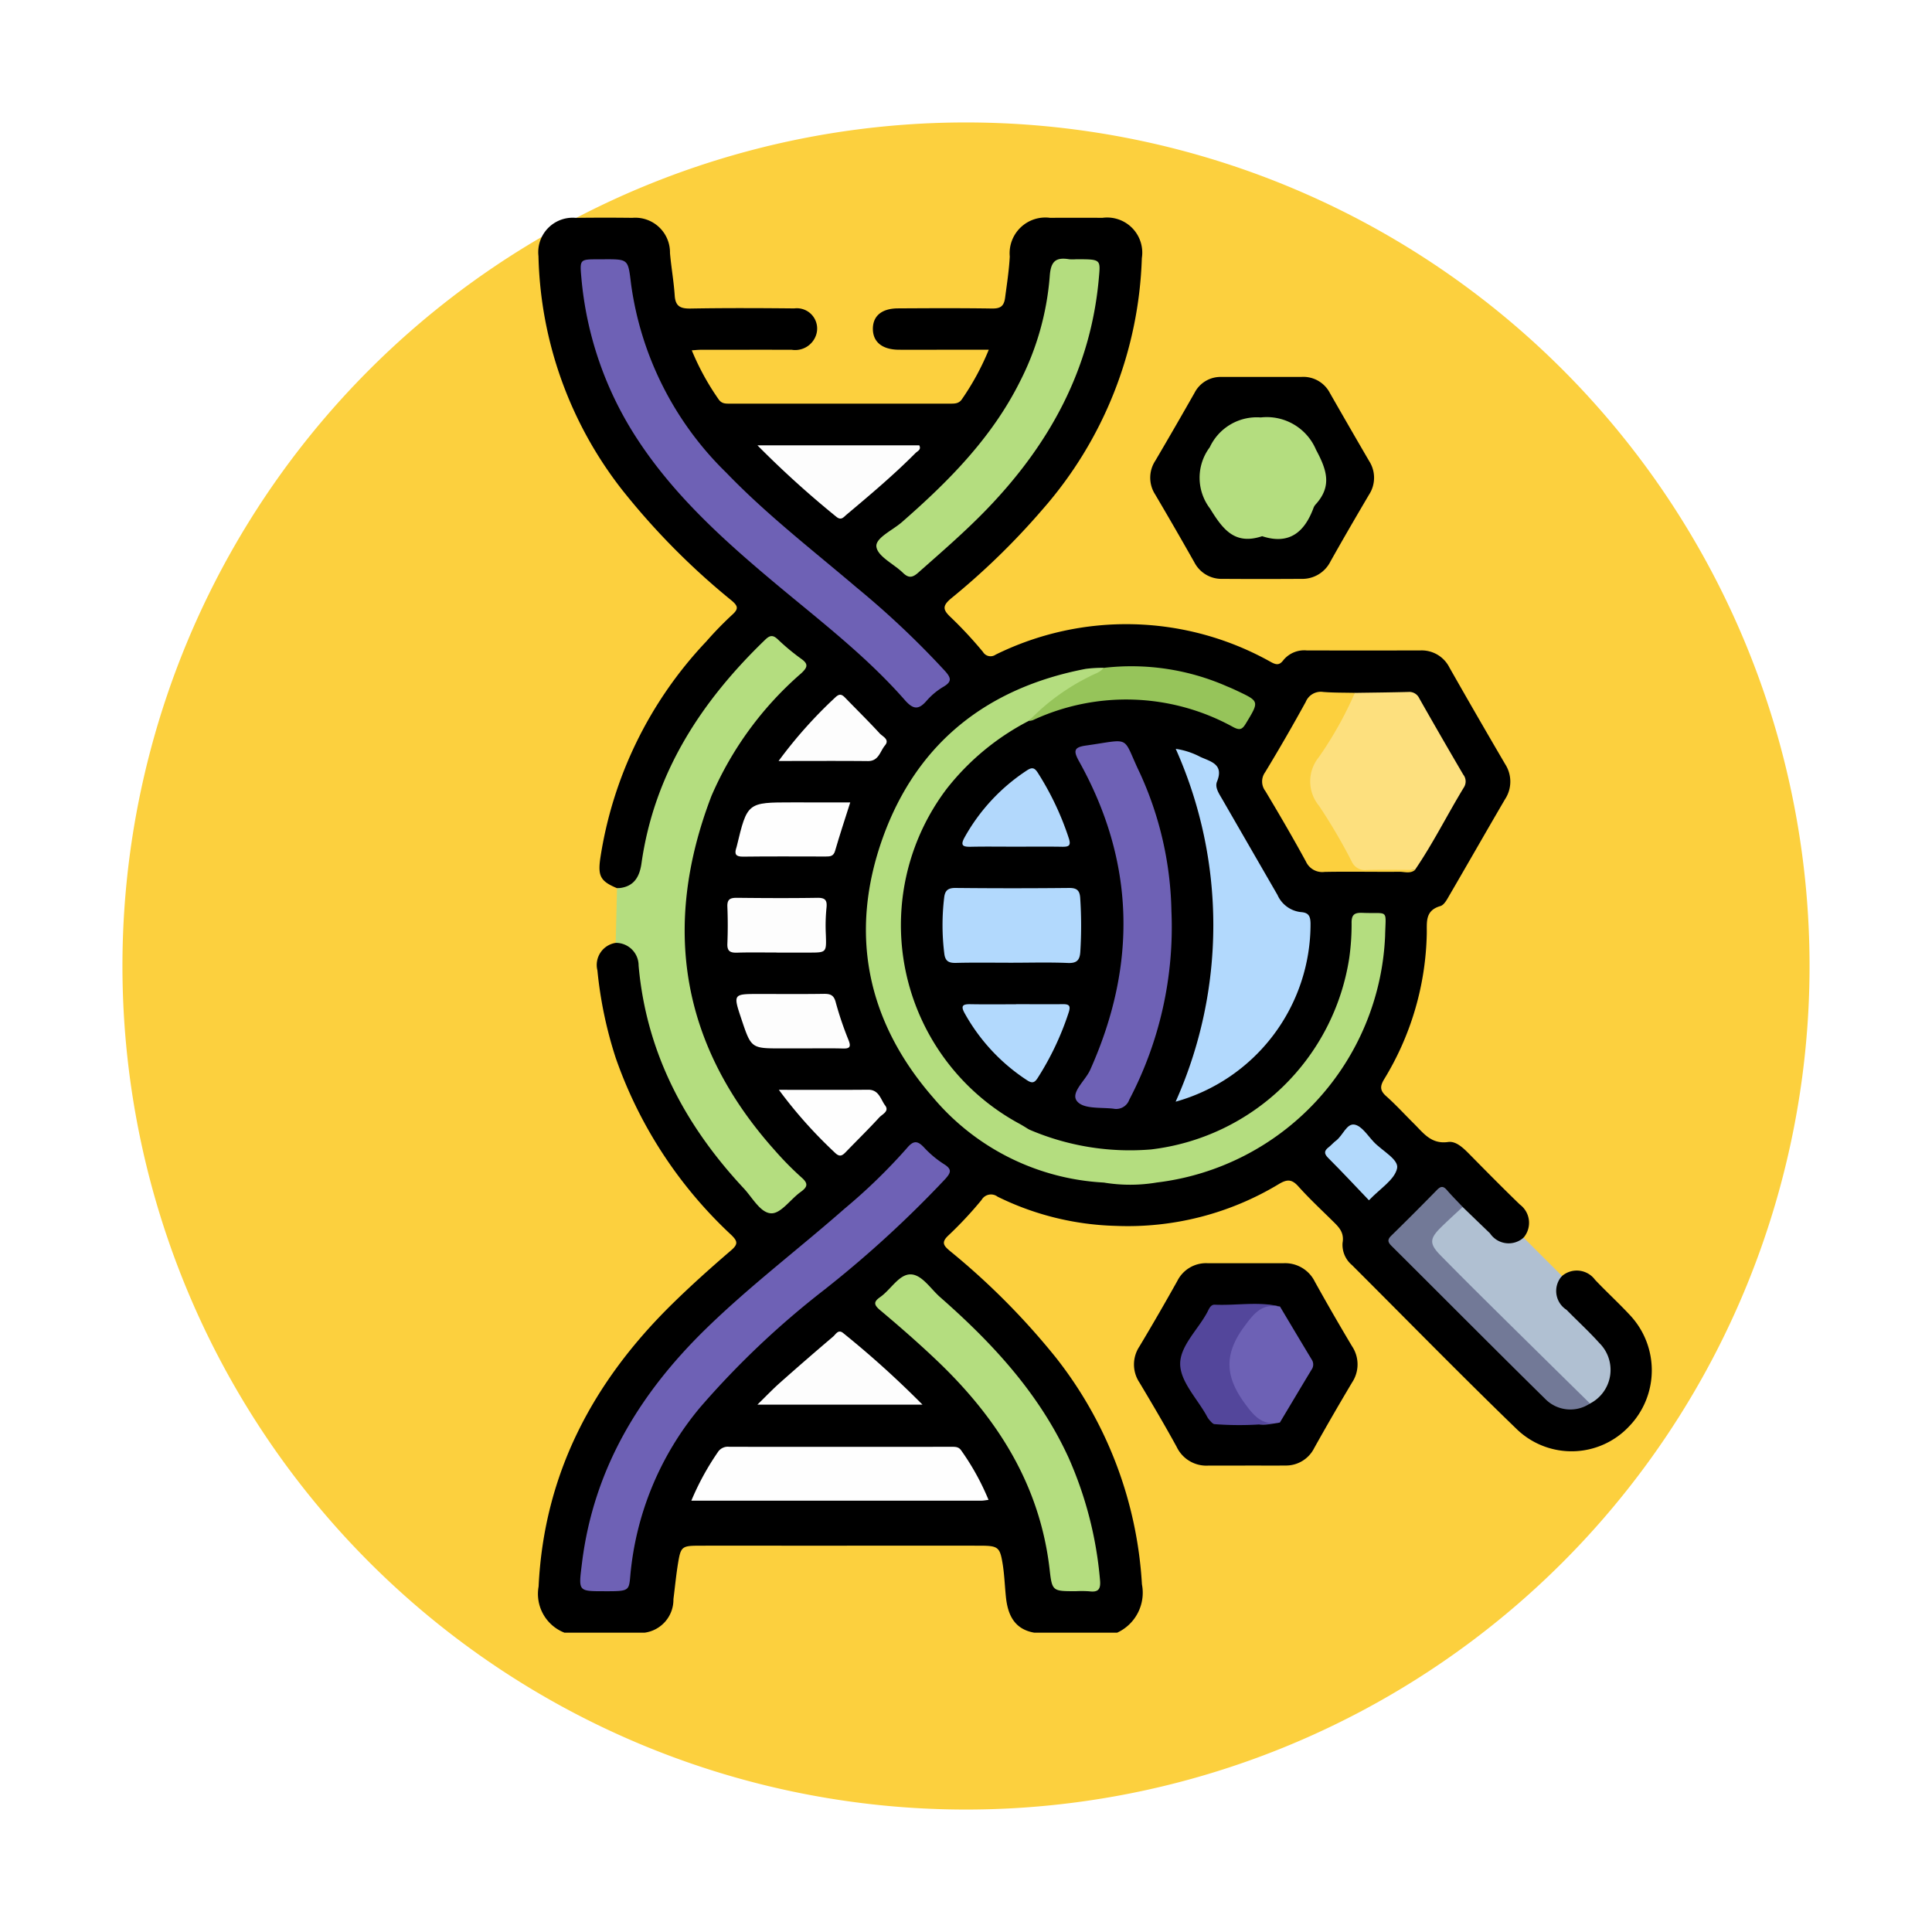 <svg xmlns="http://www.w3.org/2000/svg" xmlns:xlink="http://www.w3.org/1999/xlink" width="142" height="142" viewBox="0 0 142 142"><defs><filter id="a" x="0" y="0" width="142" height="142" filterUnits="userSpaceOnUse"><feOffset dy="3" input="SourceAlpha"/><feGaussianBlur stdDeviation="3" result="b"/><feFlood flood-opacity="0.161"/><feComposite operator="in" in2="b"/><feComposite in="SourceGraphic"/></filter><clipPath id="c"><rect width="81.826" height="103.999" fill="none"/></clipPath></defs><g transform="translate(-351.51 6395)"><g transform="matrix(1, 0, 0, 1, 351.51, -6395)" filter="url(#a)"><path d="M62,0A62,62,0,1,1,0,62,62,62,0,0,1,62,0Z" transform="translate(9 6)" fill="#fcd03e"/></g><g transform="translate(391.087 -6379)" clip-path="url(#c)"><path d="M1.91,104a3.058,3.058,0,0,1-1.9-3.393C.405,92.325,4,85.575,9.8,79.869c1.4-1.375,2.861-2.685,4.349-3.962.529-.454.5-.672.028-1.134a32.263,32.263,0,0,1-8.5-13.019,30.335,30.335,0,0,1-1.345-6.431A1.641,1.641,0,0,1,5.679,53.3c1.192-.113,1.8.453,1.951,1.868A25.589,25.589,0,0,0,8.873,60.8a29.953,29.953,0,0,0,7.6,11.606.851.851,0,0,0,1.308.085c1.8-1.332,1.813-1.314.252-2.875a24.3,24.3,0,0,1-1.9-33.119A36.531,36.531,0,0,1,18.832,33.6c.472-.448.469-.78-.03-1.243-1.594-1.479-1.585-1.506-3.108.037A27.13,27.13,0,0,0,7.8,47.516c-.237,1.518-.777,1.948-2.014,1.77-1.2-.5-1.43-.866-1.246-2.172a29.631,29.631,0,0,1,7.787-15.96,26.1,26.1,0,0,1,1.908-1.966c.489-.438.438-.647-.052-1.059a52.559,52.559,0,0,1-8.047-8.142A28.936,28.936,0,0,1,0,2.82,2.532,2.532,0,0,1,2.737.012Q4.819-.014,6.9.011A2.551,2.551,0,0,1,9.666,2.6c.091,1.043.279,2.079.348,3.123.053.8.427.968,1.17.954,2.538-.045,5.077-.034,7.615-.009A1.492,1.492,0,0,1,20.392,8.66a1.622,1.622,0,0,1-1.774,1.049c-2.234-.008-4.468,0-6.7,0-.193,0-.386.023-.65.04a18.6,18.6,0,0,0,1.96,3.583c.24.363.547.335.881.335q8.073,0,16.145,0c.342,0,.654.007.88-.341a18.956,18.956,0,0,0,1.963-3.621H29.926c-1.151,0-2.3.009-3.452,0-1.2-.012-1.88-.561-1.895-1.505-.015-.966.638-1.529,1.842-1.535,2.3-.013,4.6-.025,6.9.01.623.01.892-.154.977-.8.131-1.005.289-2,.342-3.02A2.626,2.626,0,0,1,37.6.01Q39.529,0,41.458.01a2.581,2.581,0,0,1,2.889,2.962A29.4,29.4,0,0,1,37.04,21.451a53.086,53.086,0,0,1-6.682,6.508c-.7.574-.644.864-.033,1.43a30.289,30.289,0,0,1,2.346,2.528.648.648,0,0,0,.929.2,21.694,21.694,0,0,1,20.253.552c.388.206.613.235.907-.162a1.984,1.984,0,0,1,1.718-.7q4.163.006,8.326,0a2.276,2.276,0,0,1,2.148,1.251q2.026,3.567,4.1,7.107a2.362,2.362,0,0,1-.011,2.579c-1.364,2.331-2.7,4.68-4.06,7.012-.184.315-.4.755-.692.839-1.154.335-.98,1.2-1,2.06A21.3,21.3,0,0,1,62.16,63.316c-.328.541-.309.847.159,1.262.708.628,1.346,1.333,2.02,2,.7.694,1.272,1.535,2.517,1.358.576-.082,1.1.423,1.543.869,1.235,1.254,2.471,2.507,3.736,3.73a1.675,1.675,0,0,1,.269,2.43,1.463,1.463,0,0,1-2.326.121c-.8-.669-1.49-1.458-2.238-2.184-1.708-1.761-1.268-1.576-2.867-.036-.559.538-1.086,1.109-1.651,1.64-.456.429-.515.795-.037,1.27,3.587,3.567,7.143,7.164,10.746,10.715a2.52,2.52,0,0,0,3.238.45,2.733,2.733,0,0,0,.366-4.226c-.791-.872-1.7-1.639-2.469-2.527-.8-.924-.762-1.738.061-2.4a1.667,1.667,0,0,1,2.428.273c.837.884,1.739,1.707,2.568,2.6a5.925,5.925,0,0,1-.058,8.171,5.8,5.8,0,0,1-8.219.251c-4.11-3.973-8.108-8.062-12.153-12.1a1.947,1.947,0,0,1-.694-1.626c.141-.792-.286-1.18-.742-1.63-.843-.831-1.712-1.641-2.5-2.522-.476-.532-.818-.551-1.436-.18A21.465,21.465,0,0,1,42.428,74.1a20.821,20.821,0,0,1-8.683-2.145.8.8,0,0,0-1.178.239,28.209,28.209,0,0,1-2.421,2.594c-.556.513-.383.756.086,1.148a52.772,52.772,0,0,1,7.784,7.827,29.683,29.683,0,0,1,6.338,16.684A3.232,3.232,0,0,1,42.533,104H36.439c-1.472-.257-1.948-1.325-2.082-2.625-.087-.84-.113-1.687-.255-2.523-.188-1.106-.331-1.242-1.561-1.245-4.163-.011-8.326,0-12.488,0-2.775,0-5.55-.008-8.326,0-1.168.005-1.269.1-1.456,1.214-.151.9-.236,1.811-.352,2.717A2.444,2.444,0,0,1,7.8,104Z" transform="translate(0 0)"/><path d="M21.021,131.824c1.159-.055,1.636-.746,1.788-1.823.939-6.639,4.38-11.9,9.1-16.451.347-.335.569-.347.916-.026a15.916,15.916,0,0,0,1.715,1.428c.571.4.464.644.019,1.067a25.1,25.1,0,0,0-6.606,9.019c-3.683,9.612-2.243,18.371,4.7,26.1a22.929,22.929,0,0,0,1.926,1.948c.518.454.428.7-.075,1.065-.737.529-1.434,1.572-2.14,1.565-.8-.007-1.393-1.146-2.033-1.832-4.322-4.63-7.163-9.964-7.732-16.37a1.665,1.665,0,0,0-1.686-1.676q.053-2.007.1-4.012" transform="translate(-15.239 -82.538)" fill="#b4dd7f"/><path d="M169.417,297.976c-.913,0-1.825,0-2.738,0a2.414,2.414,0,0,1-2.294-1.367c-.875-1.6-1.8-3.165-2.733-4.728a2.389,2.389,0,0,1-.007-2.665q1.428-2.387,2.785-4.816a2.359,2.359,0,0,1,2.232-1.3c1.859,0,3.718,0,5.577,0a2.433,2.433,0,0,1,2.3,1.365q1.326,2.387,2.727,4.732a2.4,2.4,0,0,1,.008,2.666q-1.424,2.389-2.783,4.818a2.318,2.318,0,0,1-2.134,1.288c-.98.012-1.961,0-2.941,0" transform="translate(-117.473 -206.255)"/><path d="M173.934,43.1c.947,0,1.893.006,2.839,0a2.2,2.2,0,0,1,2.078,1.187q1.428,2.5,2.882,4.994a2.271,2.271,0,0,1-.012,2.483c-.957,1.628-1.909,3.258-2.832,4.906a2.31,2.31,0,0,1-2.142,1.274c-1.927.011-3.853.014-5.78,0a2.248,2.248,0,0,1-2.075-1.208q-1.419-2.51-2.883-4.994a2.268,2.268,0,0,1,.011-2.483q1.461-2.485,2.884-4.992a2.145,2.145,0,0,1,1.986-1.164c1.014,0,2.028,0,3.042,0" transform="translate(-120.681 -31.398)"/><path d="M250.969,272.935a1.643,1.643,0,0,0,.333,2.486c.8.815,1.65,1.591,2.414,2.442a2.778,2.778,0,0,1-.687,4.447c-.5.113-.727-.283-1-.554q-4.958-4.936-9.895-9.892c-1.223-1.229-1.222-1.717.036-2.927.438-.422.729-1.093,1.5-1.072q1,.968,2.01,1.937a1.65,1.65,0,0,0,2.47.315l2.822,2.818" transform="translate(-175.743 -195.152)" fill="#b0c0d2"/><path d="M13.06,283.334c-1.935,0-1.881.007-1.626-2.065.849-6.9,4.218-12.451,9.107-17.22,3.227-3.149,6.821-5.868,10.2-8.838a41.663,41.663,0,0,0,4.582-4.451c.467-.559.774-.558,1.257-.038a7.494,7.494,0,0,0,1.477,1.232c.583.368.495.616.087,1.073a81.131,81.131,0,0,1-8.9,8.152,63.344,63.344,0,0,0-9.123,8.641,22.369,22.369,0,0,0-5.133,12.356c-.1,1.159-.1,1.159-1.932,1.159" transform="translate(-8.237 -182.381)" fill="#6e61b5"/><path d="M13.191,11.254c1.741,0,1.709,0,1.929,1.818a23.866,23.866,0,0,0,7,13.87c2.966,3.082,6.345,5.689,9.591,8.451A64.484,64.484,0,0,1,38.2,41.523c.435.489.523.767-.1,1.14a5.086,5.086,0,0,0-1.248,1.031c-.6.7-1,.658-1.62-.052-2.847-3.245-6.278-5.857-9.569-8.615-3.771-3.16-7.41-6.439-10.118-10.607a25.729,25.729,0,0,1-4.082-11.862c-.118-1.3-.084-1.3,1.226-1.3h.508" transform="translate(-8.315 -8.199)" fill="#6e61b5"/><path d="M106.118,159.726a17.623,17.623,0,0,1-12.526-6.254c-4.88-5.606-6.2-12.105-3.688-19.1,2.5-6.951,7.658-11.008,14.906-12.4a9.8,9.8,0,0,1,1.31-.078c.081.473-.331.545-.6.683a38.054,38.054,0,0,0-4.892,3.219,18.378,18.378,0,0,0-6.039,5,16.593,16.593,0,0,0,5.355,24.61c.234.127.457.273.685.41a37.652,37.652,0,0,0,4.889,3.221c.27.138.682.21.6.682" transform="translate(-64.592 -88.811)" fill="#b4dd7f"/><path d="M172.516,169.754a31.779,31.779,0,0,0,.008-25.937,5.625,5.625,0,0,1,1.824.6c.757.34,1.73.536,1.21,1.808-.179.437.166.909.4,1.32q2.021,3.507,4.045,7.011a2.133,2.133,0,0,0,1.717,1.26c.569.037.7.292.712.828a13.551,13.551,0,0,1-9.919,13.108" transform="translate(-125.686 -104.778)" fill="#b2d9fd"/><path d="M211.2,128.481c1.314-.02,2.627-.032,3.94-.067a.805.805,0,0,1,.8.472q1.595,2.813,3.229,5.6a.808.808,0,0,1,.055.932c-1.224,2.009-2.271,4.124-3.6,6.069a32.076,32.076,0,0,1-4.121.1c-.409.016-.589-.291-.759-.581-.988-1.689-2.012-3.357-2.932-5.085a1.579,1.579,0,0,1-.131-1.549,41.9,41.9,0,0,1,3.516-5.9" transform="translate(-151.2 -93.556)" fill="#fde07e"/><path d="M152.427,154.329a27.287,27.287,0,0,1-3.1,13.782,1.022,1.022,0,0,1-1.174.663c-.943-.108-2.229.047-2.686-.574s.632-1.49.985-2.278c3.448-7.695,3.319-15.262-.812-22.668-.446-.8-.375-1.046.511-1.171,3.416-.482,2.609-.774,3.959,2.033a25.415,25.415,0,0,1,2.315,10.212" transform="translate(-105.902 -103.288)" fill="#6e61b5"/><path d="M105.9,309.4c-1.673,0-1.722.005-1.9-1.577-.713-6.277-3.894-11.212-8.36-15.445-1.325-1.256-2.7-2.457-4.1-3.632-.475-.4-.49-.619.006-.965.772-.54,1.366-1.653,2.207-1.666s1.487,1.051,2.191,1.669c3.84,3.37,7.273,7.07,9.439,11.788a27.971,27.971,0,0,1,2.316,8.984c.066.659-.086.944-.782.853a7.879,7.879,0,0,0-1.014-.007" transform="translate(-66.428 -208.449)" fill="#b4dd7f"/><path d="M106.159,11.138c1.845,0,1.8,0,1.677,1.384-.591,6.709-3.633,12.22-8.23,16.984-1.6,1.658-3.342,3.16-5.065,4.683-.413.365-.7.388-1.1,0-.673-.655-1.847-1.195-1.954-1.91-.1-.647,1.182-1.217,1.863-1.81,3.435-3,6.616-6.2,8.686-10.34a20.468,20.468,0,0,0,2.19-7.751c.077-1.1.449-1.4,1.429-1.24a3.22,3.22,0,0,0,.507,0" transform="translate(-66.648 -8.084)" fill="#b4dd7f"/><path d="M138.241,208.056A37.775,37.775,0,0,1,133.572,205a2.9,2.9,0,0,1-.822-.852,18.719,18.719,0,0,0,8.993,1.474,16.723,16.723,0,0,0,14.565-14.079,17.64,17.64,0,0,0,.171-2.525c-.017-.648.2-.809.8-.784,1.979.082,1.707-.345,1.662,1.723a19.072,19.072,0,0,1-16.775,18.095,11.8,11.8,0,0,1-3.929,0" transform="translate(-96.715 -137.14)" fill="#b4dd7f"/><path d="M41.388,336.754a19.584,19.584,0,0,1,1.944-3.562.873.873,0,0,1,.846-.4q8.163.009,16.327,0c.271,0,.529-.009.714.261a18.343,18.343,0,0,1,2.013,3.64c-.245.029-.375.058-.505.058-7.063,0-14.126,0-21.338,0" transform="translate(-30.153 -242.454)" fill="#fefefe"/><path d="M114.461,186.975c-1.352,0-2.7-.023-4.055.012-.526.014-.8-.111-.87-.676a16.963,16.963,0,0,1-.008-4.142c.064-.544.323-.7.863-.69q4.156.042,8.313,0c.558-.005.78.17.819.722a30.715,30.715,0,0,1,.01,3.949c-.036.618-.241.872-.917.843-1.383-.059-2.77-.018-4.156-.018" transform="translate(-79.707 -132.215)" fill="#b2d9fd"/><path d="M235.593,263.934c-.54.507-1.091,1-1.616,1.522-.817.809-.83,1.193-.018,2.023,1.3,1.327,2.615,2.635,3.935,3.94q3.525,3.486,7.061,6.959a2.585,2.585,0,0,1-3.254-.3c-3.8-3.74-7.556-7.525-11.336-11.285-.269-.268-.317-.454-.024-.742q1.7-1.664,3.363-3.366c.27-.277.458-.311.722-.006.373.43.777.834,1.168,1.25" transform="translate(-167.669 -191.222)" fill="#727997"/><path d="M202.743,128.464a27.213,27.213,0,0,1-2.653,4.734,2.813,2.813,0,0,0,.021,3.57,41.076,41.076,0,0,1,2.4,4.088,1.064,1.064,0,0,0,1.122.624c1.18-.029,2.361-.007,3.542-.006-.357.3-.78.136-1.167.139-1.827.016-3.655-.025-5.482.01a1.318,1.318,0,0,1-1.376-.756c-.953-1.751-1.96-3.475-2.984-5.186a1.155,1.155,0,0,1-.021-1.377q1.551-2.557,2.991-5.181a1.194,1.194,0,0,1,1.282-.726c.773.062,1.552.048,2.329.067" transform="translate(-142.74 -93.539)" fill="#fcd03e"/><path d="M71.414,306.971H59.283c.627-.611,1.122-1.133,1.659-1.61q1.936-1.718,3.908-3.394c.2-.169.374-.563.749-.247a70.355,70.355,0,0,1,5.814,5.25" transform="translate(-43.191 -219.732)" fill="#fdfdfd"/><path d="M59.291,61.644H71.185c.165.325-.136.423-.279.567-1.6,1.61-3.334,3.071-5.07,4.529-.216.182-.389.456-.76.143a71.324,71.324,0,0,1-5.785-5.24" transform="translate(-43.196 -44.911)" fill="#fdfdfd"/><path d="M132.749,125.408a16.065,16.065,0,0,1,4.484-3.277c.341-.2.762-.272,1.008-.624a17.457,17.457,0,0,1,9.1,1.366c.251.1.5.213.741.328,1.627.77,1.612.762.626,2.39-.259.427-.431.527-.924.27a16.263,16.263,0,0,0-14.734-.511,1.339,1.339,0,0,1-.3.058" transform="translate(-96.714 -88.417)" fill="#96c45a"/><path d="M54.8,188.163c-.979,0-1.959-.021-2.937.009-.49.015-.752-.08-.729-.65.037-.91.037-1.823,0-2.733-.023-.573.245-.653.731-.647,1.958.021,3.916.031,5.874,0,.608-.011.741.191.678.758a13.169,13.169,0,0,0-.046,1.92c.046,1.348.06,1.347-1.242,1.347H54.8" transform="translate(-37.25 -134.153)" fill="#fdfdfd"/><path d="M58.329,214.164H56.913c-2.225,0-2.225,0-2.948-2.166-.612-1.834-.612-1.834,1.293-1.834,1.584,0,3.169.015,4.753-.009.505-.008.763.089.9.66a24.545,24.545,0,0,0,.94,2.762c.157.42.126.608-.39.595-1.044-.027-2.09-.008-3.134-.008" transform="translate(-39.052 -153.108)" fill="#fdfdfd"/><path d="M118.677,154.842c-1.08,0-2.16-.016-3.239.006-.572.012-.846-.053-.478-.706a14.036,14.036,0,0,1,4.574-4.907c.372-.245.557-.2.793.165a21.2,21.2,0,0,1,2.284,4.822c.182.555-.01.634-.492.626-1.147-.019-2.294-.006-3.441-.006" transform="translate(-83.632 -108.612)" fill="#b2d8fc"/><path d="M61.777,158.329c-.4,1.257-.778,2.4-1.114,3.56-.116.4-.364.416-.685.415-2.025,0-4.05-.018-6.075.009-.535.007-.654-.18-.5-.644.011-.032.022-.064.03-.1.779-3.243.779-3.243,4.081-3.243Z" transform="translate(-38.862 -115.351)" fill="#fefefe"/><path d="M118.766,212.934c1.147,0,2.295.011,3.442,0,.467-.006.58.124.428.6a20.971,20.971,0,0,1-2.282,4.824c-.239.377-.428.4-.793.158a13.972,13.972,0,0,1-4.571-4.911c-.325-.581-.115-.679.436-.669,1.113.02,2.227.006,3.341.006" transform="translate(-83.663 -155.128)" fill="#b2d9fd"/><path d="M65.018,134.041a33.191,33.191,0,0,1,4.172-4.677c.312-.3.488-.213.728.035.845.873,1.713,1.724,2.534,2.618.21.228.754.441.385.88s-.453,1.159-1.26,1.151c-2.118-.021-4.236-.007-6.559-.007" transform="translate(-47.369 -94.109)" fill="#fdfdfd"/><path d="M65.082,236.127c2.307,0,4.434.013,6.561-.007.806-.007.916.711,1.254,1.158.326.429-.218.643-.432.877-.8.873-1.649,1.7-2.469,2.552-.272.283-.461.368-.8.033a33.672,33.672,0,0,1-4.112-4.614" transform="translate(-47.415 -172.026)" fill="#fefefe"/><path d="M216.2,251.111c-1.023-1.069-1.989-2.109-2.993-3.11-.336-.335-.292-.54.044-.8.188-.143.339-.334.529-.473.5-.371.781-1.283,1.361-1.179.525.094.959.793,1.4,1.261.616.662,1.869,1.3,1.728,1.953-.182.843-1.26,1.492-2.064,2.344" transform="translate(-155.161 -178.891)" fill="#b2d9fc"/><path d="M189.4,294.448c.774,1.3,1.545,2.593,2.325,3.885a.655.655,0,0,1-.009.751c-.781,1.292-1.552,2.589-2.327,3.884-1.788.305-1.813.29-2.691-1.161-.438-.724-.829-1.474-1.27-2.2a1.613,1.613,0,0,1,.008-1.816c.423-.693.81-1.407,1.212-2.112.853-1.5.911-1.531,2.751-1.235" transform="translate(-134.896 -214.413)" fill="#6d61b5"/><path d="M181.079,294.314c-1.332-.257-1.91.476-2.666,1.511-1.459,2-1.364,3.622.049,5.572.73,1.008,1.331,1.679,2.606,1.436a23.823,23.823,0,0,1-4.8.12c-.124,0-.267-.179-.379-.3a1.648,1.648,0,0,1-.22-.339c-.691-1.236-1.882-2.454-1.932-3.716-.054-1.364,1.309-2.579,2-3.889.124-.236.235-.552.547-.537,1.6.073,3.212-.253,4.8.138" transform="translate(-126.571 -214.279)" fill="#53469b"/><path d="M183.6,62.8c-1.99.659-2.865-.455-3.828-2.026a3.73,3.73,0,0,1-.024-4.51,3.812,3.812,0,0,1,3.75-2.192,3.927,3.927,0,0,1,4.061,2.376c.806,1.5,1.186,2.688-.04,4.029a.811.811,0,0,0-.152.262c-.657,1.765-1.781,2.714-3.768,2.061" transform="translate(-130.409 -39.39)" fill="#b4dd7f"/></g></g></svg>